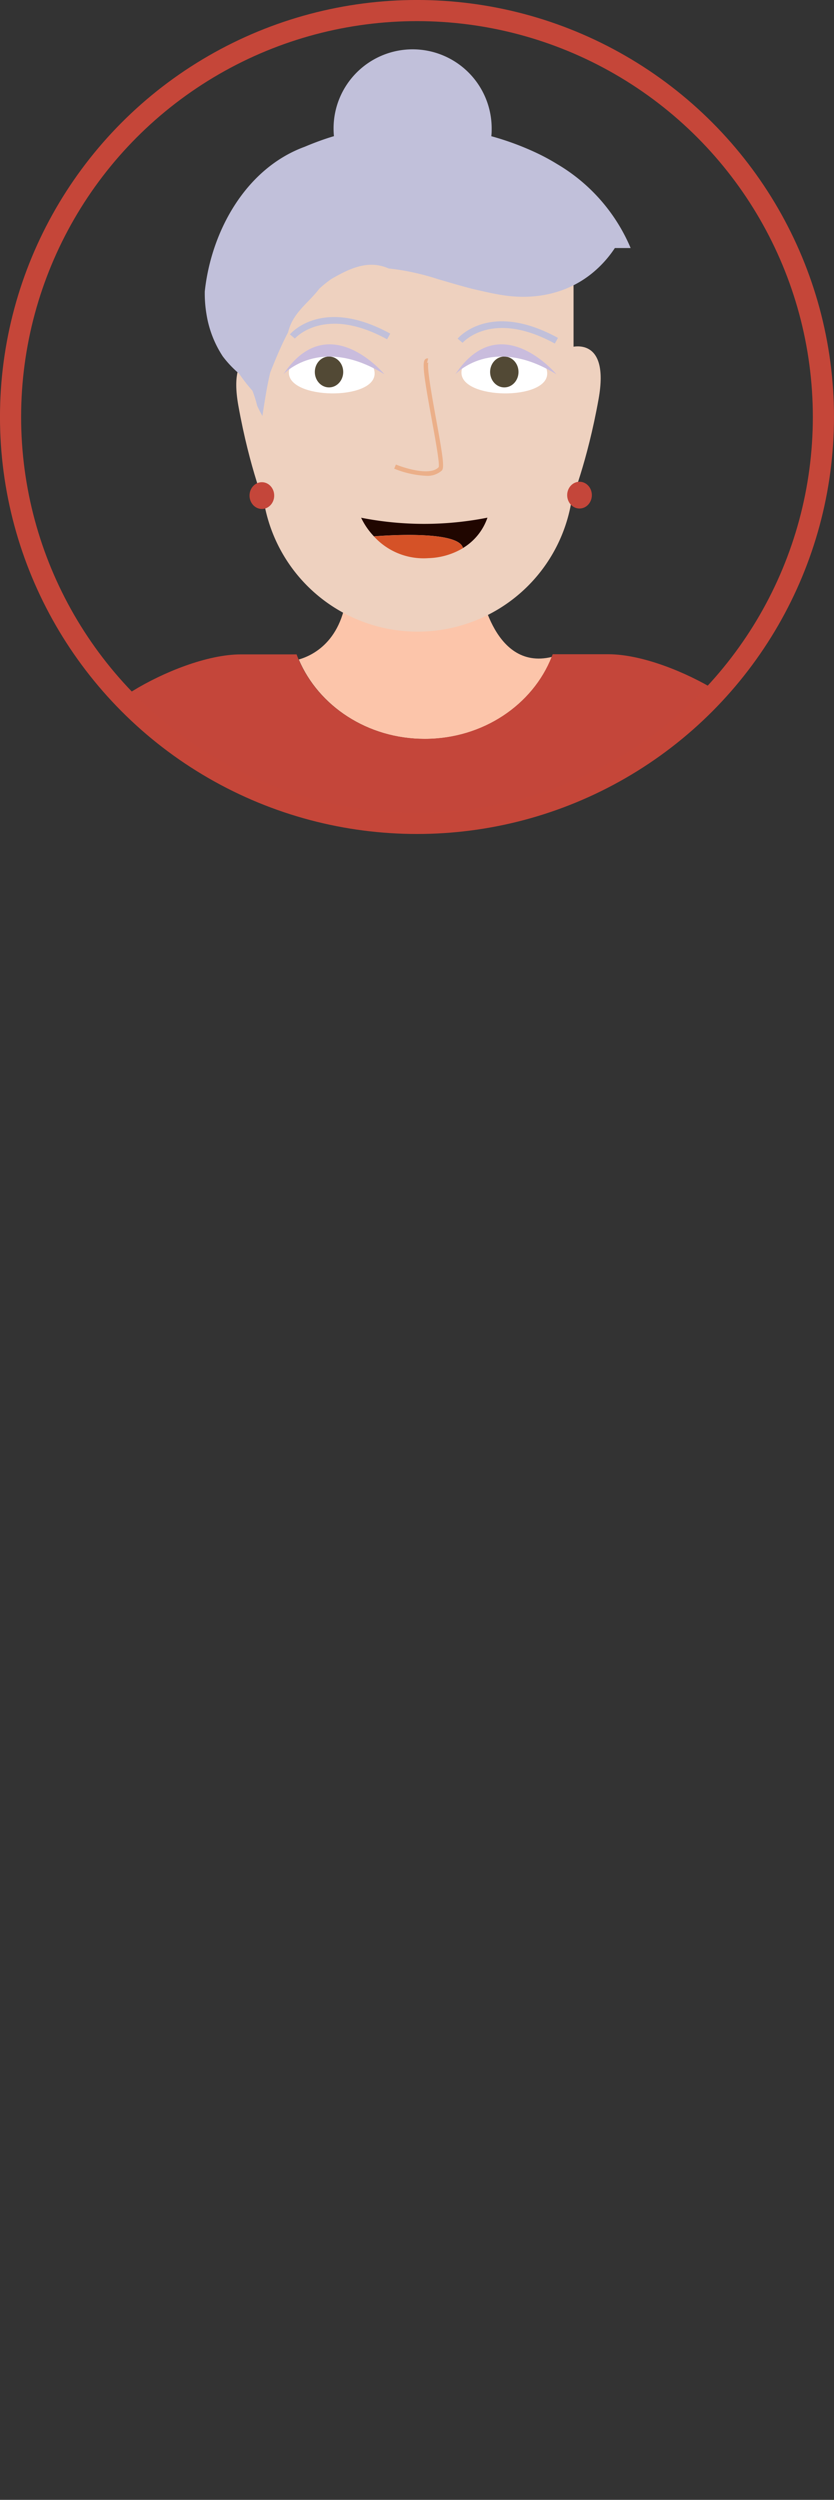 <svg xmlns="http://www.w3.org/2000/svg" xmlns:xlink="http://www.w3.org/1999/xlink" viewBox="0 0 223.67 670.43"><rect x="0" y="0" width="223.67" height="670.43" fill="#333333" stroke="none"/><defs><style>.cls-1,.cls-7{fill:none;stroke-miterlimit:10;}.cls-1{stroke:#c54639;stroke-width:5.67px;}.cls-2{clip-path:url(#clip-path);}.cls-3{fill:#eed1bf;}.cls-4{fill:#fcc5aa;}.cls-5{fill:#d9dceb;}.cls-6{fill:#074368;}.cls-7{stroke:#c1c0da;stroke-width:1.01px;}.cls-8{fill:#c4463a;}.cls-9{fill:#fff;}.cls-10{fill:#524935;}.cls-11{fill:#c9bcdd;}.cls-12{fill:#ebaf89;}.cls-13{fill:#c1c0da;}.cls-14{fill:#200600;}.cls-15{fill:#d55227;}</style><clipPath id="clip-path"><circle id="Krog" class="cls-1" cx="111.83" cy="111.83" r="109"/></clipPath></defs><g id="Layer_2" data-name="Layer 2"><g id="Layer_1-2" data-name="Layer 1"><g class="cls-2"><path id="Koza" class="cls-3" d="M24.59,356.2s-5.88,46.38,25.9,51V355.07Z"/><path id="Koza-2" data-name="Koza" class="cls-3" d="M199,361.38s5.88,46.38-25.9,51V360.25Z"/><path id="Vrat" class="cls-4" d="M148,176.18c-5.1,12.81-18.42,22-34.07,22-15.37,0-28.5-8.84-33.8-21.31,4-1.14,12.58-5.35,13.09-20.48h35.3S131.71,180.13,148,176.18Z"/><path class="cls-5" d="M9.19,374.08l51.93-2V224.93s-12-61-30.45-27.88Q15.34,289.6,9.19,374.08Z"/><path class="cls-5" d="M217.61,374.08l-51.94-2V224.93s12-61,30.46-27.88Q211.46,289.6,217.61,374.08Z"/><path id="Koza-3" data-name="Koza" class="cls-3" d="M99.11,646.13,68.42,650.3c3.61-2.34,5.93-4.17,5.93-4.17Z"/><path id="Koza-4" data-name="Koza" class="cls-3" d="M165.83,650.3l-30.69-4.17h24.77S162.23,648,165.83,650.3Z"/><path id="cevlje" class="cls-6" d="M99.11,646.13v20.39h-15V660.7S51.06,672.86,36.55,670c0,0-16.55-2.23,8.86-11.39,19-6.85,22.83-8.27,22.83-8.27l.17,0h0Z"/><path id="cevlje-2" data-name="cevlje" class="cls-6" d="M197.7,670c-14.5,2.87-47.57-9.29-47.57-9.29v5.82h-15V646.13l30.69,4.17h0l.17,0s3.83,1.42,22.84,8.27C214.25,667.76,197.7,670,197.7,670Z"/><path class="cls-7" d="M52.33,343c.14-12.1,61.31,48.45,119,0"/><polygon id="Hlace" class="cls-6" points="183.8 369.46 183.8 397.4 161.06 646.13 135.08 646.13 118.63 442.36 99.16 646.13 71.98 646.13 50.99 397.4 50.99 369.46 183.8 369.46"/><path id="Majica" class="cls-8" d="M198.74,196.11c-4.83.58-10.78,7.47-16.38,24.68,0,5,2.85,36.81-7.21,51.12-2.17,22.51,5.85,74.46,8.65,97.55-56.74,47-129,1.63-132.81,0,2.74-22.76,6.89-75.42,4.78-97.64-11.22-15.34-10.58-51.69-10.58-51.69-5.54-16.71-11.39-23.45-16.16-24-11.84-1.38,17.48-20.63,35.57-20.63H79.54q.25.69.54,1.35c5.3,12.47,18.43,21.31,33.8,21.31,15.65,0,29-9.15,34.07-22,.1-.23.19-.47.28-.7h14.94C181.26,175.48,210.58,194.73,198.74,196.11Z"/><path id="Koza-5" data-name="Koza" class="cls-3" d="M107.92,39.84h8.2a37.7,37.7,0,0,1,37.7,37.7V127.6A41.8,41.8,0,0,1,112,169.4h0a41.8,41.8,0,0,1-41.8-41.8V77.54a37.7,37.7,0,0,1,37.7-37.7Z"/><path class="cls-9" d="M100.47,100.21c.09-8-22.93-8.35-23-.31C77.36,107.17,100.39,107.47,100.47,100.21Z"/><path class="cls-9" d="M146.76,100.21c.09-8-22.94-8.35-23-.31C123.65,107.17,146.68,107.47,146.76,100.21Z"/><ellipse class="cls-10" cx="88.24" cy="99.76" rx="3.81" ry="4.14"/><ellipse class="cls-10" cx="135.25" cy="99.76" rx="3.81" ry="4.14"/><path id="Oci" class="cls-11" d="M76,100.38s9.79-10.68,27.1,0C103.11,100.38,88.06,82.3,76,100.38Z"/><path id="Oci-2" data-name="Oci" class="cls-11" d="M122.12,100.38s9.79-10.68,27.1,0C149.22,100.38,134.16,82.3,122.12,100.38Z"/><g id="Nos"><path class="cls-12" d="M114.13,127.6a25.7,25.7,0,0,1-8.41-1.91l.46-1.11c2.44,1,9.25,3.13,11.47.7.32-.83-.91-7.55-1.89-12.94-2.1-11.49-2.61-15.21-1.71-16a.8.8,0,0,1,.78-.19l-.3,1.16a.39.39,0,0,0,.38-.14c-.53,1,.94,9.1,2,15,1.86,10.15,2.3,13.22,1.61,14A5.83,5.83,0,0,1,114.13,127.6Z"/></g><path id="Obrve" class="cls-13" d="M103.82,91c-16.86-9.24-24.66-.3-24.74-.2l-1.33-1.12c.35-.42,8.8-10.12,26.91-.21Z"/><path id="Obrve-2" data-name="Obrve" class="cls-13" d="M148.8,92.14c-16.87-9.24-24.67-.29-24.74-.2l-1.33-1.12c.35-.42,8.81-10.12,26.91-.2Z"/><path id="Koza-6" data-name="Koza" class="cls-3" d="M153.11,93.13s10.48-3.19,7.43,13.86-7.43,27.6-7.43,27.6Z"/><path id="Koza-7" data-name="Koza" class="cls-3" d="M71.36,94.91s-10.49-3.18-7.44,13.86,7.44,27.6,7.44,27.6Z"/><ellipse id="Uhani" class="cls-8" cx="70.23" cy="132.91" rx="3.31" ry="3.59"/><ellipse id="Uhani-2" data-name="Uhani" class="cls-8" cx="155.42" cy="132.79" rx="3.31" ry="3.59"/><path class="cls-14" d="M130.73,138.83a15.29,15.29,0,0,1-6.56,8.14c-1.24-5.12-23.81-3.13-23.88-3.12a19.14,19.14,0,0,1-3.44-5A87.28,87.28,0,0,0,130.73,138.83Z"/><path class="cls-15" d="M124.17,147h0a19.17,19.17,0,0,1-9.32,2.69,18,18,0,0,1-14.55-5.81C100.36,143.84,122.93,141.85,124.17,147Z"/><polygon class="cls-14" points="100.29 143.85 100.29 143.85 100.29 143.85 100.29 143.85"/><path id="Lasje" class="cls-13" d="M169.13,66.52H164.9a30,30,0,0,1-6.15,6.8c-6.81,5.5-15.41,7.19-24,5.83-2.49-.38-5.08-1-7.72-1.6-1.57-.39-3.15-.83-4.74-1.28l-4.81-1.4a65.26,65.26,0,0,0-6.42-1.75A61.37,61.37,0,0,0,104.23,72c-5.55-2.45-10.59.07-15.41,2.85a31.87,31.87,0,0,0-3.18,2.57c-2.93,3.89-7.13,6.41-8.37,11.7-.91,1.71-1.74,3.49-2.53,5.29s-1.53,3.64-2.26,5.48c-.46,1.93-.85,3.9-1.18,5.86s-.64,3.91-.92,5.8c0,0-.61-1-1.42-2.75a30,30,0,0,0-1.25-4,45.59,45.59,0,0,1-3.59-4.6,28.5,28.5,0,0,1-4.38-4.63,28.79,28.79,0,0,1-4.35-11.23,33.57,33.57,0,0,1-.47-6.19c1.74-16.18,11-33,26.8-38.79q3-1.27,6-2.27c.61-.2,1.22-.39,1.84-.57a20.6,20.6,0,0,1-.1-2.09,21.2,21.2,0,1,1,42.4,0c0,.71,0,1.41-.1,2.1a75.68,75.68,0,0,1,12.32,4.57,56,56,0,0,1,5.33,2.9A47.58,47.58,0,0,1,169.13,66.52Z"/></g><circle id="Krog-2" data-name="Krog" class="cls-1" cx="111.83" cy="111.83" r="109"/></g></g></svg>
